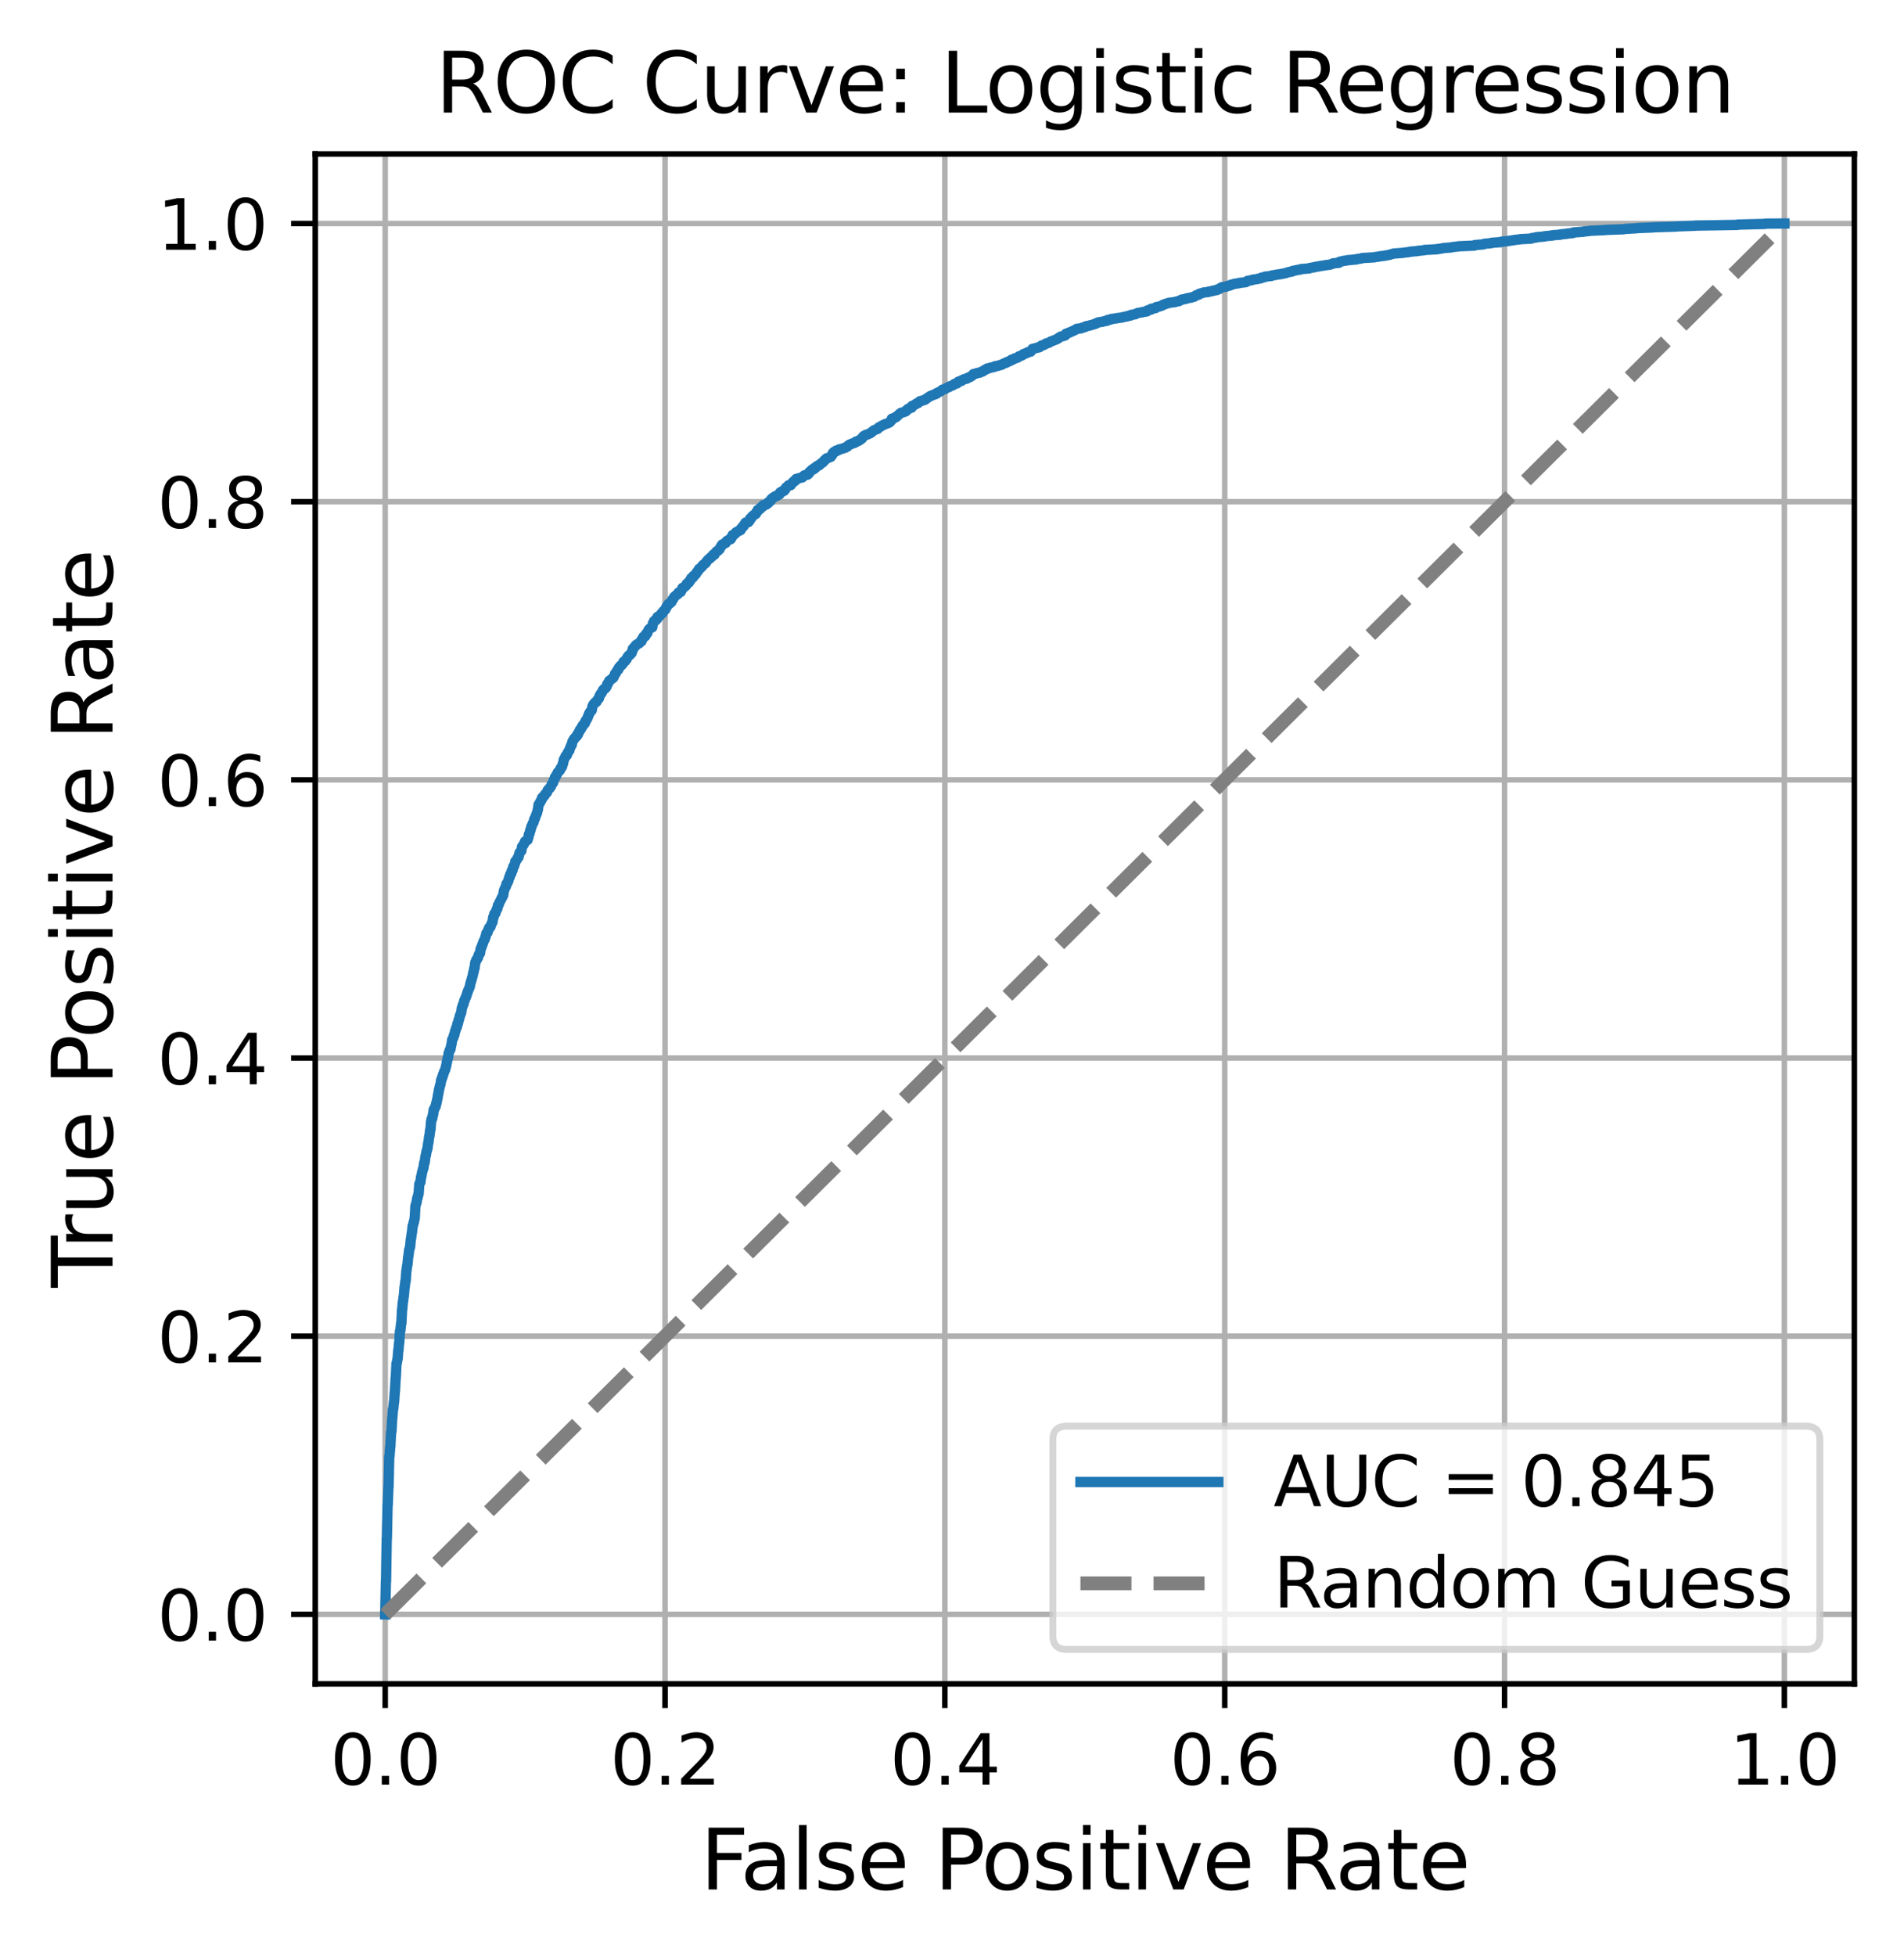 <?xml version="1.0" encoding="utf-8" standalone="no"?>
<!DOCTYPE svg PUBLIC "-//W3C//DTD SVG 1.1//EN"
  "http://www.w3.org/Graphics/SVG/1.1/DTD/svg11.dtd">
<svg xmlns:xlink="http://www.w3.org/1999/xlink" width="276.117pt" height="283.57pt" viewBox="0 0 276.117 283.57" xmlns="http://www.w3.org/2000/svg" version="1.1">
 <defs>
  <style type="text/css">*{stroke-linejoin: round; stroke-linecap: butt}</style>
 </defs>
 <g id="figure_1">
  <g id="patch_1">
   <path d="M 0 283.57 
L 276.117 283.57 
L 276.117 0 
L 0 0 
z
" style="fill: #ffffff"/>
  </g>
  <g id="axes_1">
   <g id="patch_2">
    <path d="M 45.717 244.078 
L 268.917 244.078 
L 268.917 22.318 
L 45.717 22.318 
z
" style="fill: #ffffff"/>
   </g>
   <g id="matplotlib.axis_1">
    <g id="xtick_1">
     <g id="line2d_1">
      <path d="M 55.862 244.078 
L 55.862 22.318 
" clip-path="url(#p47685a98aa)" style="fill: none; stroke: #b0b0b0; stroke-width: 0.8; stroke-linecap: square"/>
     </g>
     <g id="line2d_2">
      <defs>
       <path id="m1cfa77aa66" d="M 0 0 
L 0 3.5 
" style="stroke: #000000; stroke-width: 0.8"/>
      </defs>
      <g>
       <use xlink:href="#m1cfa77aa66" x="55.862" y="244.078" style="stroke: #000000; stroke-width: 0.8"/>
      </g>
     </g>
     <g id="text_1">
      <!-- 0.0 -->
      <g transform="translate(47.911 258.677) scale(0.1 -0.1)">
       <defs>
        <path id="DejaVuSans-30" d="M 2034 4250 
Q 1547 4250 1301 3770 
Q 1056 3291 1056 2328 
Q 1056 1369 1301 889 
Q 1547 409 2034 409 
Q 2525 409 2770 889 
Q 3016 1369 3016 2328 
Q 3016 3291 2770 3770 
Q 2525 4250 2034 4250 
z
M 2034 4750 
Q 2819 4750 3233 4129 
Q 3647 3509 3647 2328 
Q 3647 1150 3233 529 
Q 2819 -91 2034 -91 
Q 1250 -91 836 529 
Q 422 1150 422 2328 
Q 422 3509 836 4129 
Q 1250 4750 2034 4750 
z
" transform="scale(0.016)"/>
        <path id="DejaVuSans-2e" d="M 684 794 
L 1344 794 
L 1344 0 
L 684 0 
L 684 794 
z
" transform="scale(0.016)"/>
       </defs>
       <use xlink:href="#DejaVuSans-30"/>
       <use xlink:href="#DejaVuSans-2e" x="63.623"/>
       <use xlink:href="#DejaVuSans-30" x="95.41"/>
      </g>
     </g>
    </g>
    <g id="xtick_2">
     <g id="line2d_3">
      <path d="M 96.444 244.078 
L 96.444 22.318 
" clip-path="url(#p47685a98aa)" style="fill: none; stroke: #b0b0b0; stroke-width: 0.8; stroke-linecap: square"/>
     </g>
     <g id="line2d_4">
      <g>
       <use xlink:href="#m1cfa77aa66" x="96.444" y="244.078" style="stroke: #000000; stroke-width: 0.8"/>
      </g>
     </g>
     <g id="text_2">
      <!-- 0.2 -->
      <g transform="translate(88.493 258.677) scale(0.1 -0.1)">
       <defs>
        <path id="DejaVuSans-32" d="M 1228 531 
L 3431 531 
L 3431 0 
L 469 0 
L 469 531 
Q 828 903 1448 1529 
Q 2069 2156 2228 2338 
Q 2531 2678 2651 2914 
Q 2772 3150 2772 3378 
Q 2772 3750 2511 3984 
Q 2250 4219 1831 4219 
Q 1534 4219 1204 4116 
Q 875 4013 500 3803 
L 500 4441 
Q 881 4594 1212 4672 
Q 1544 4750 1819 4750 
Q 2544 4750 2975 4387 
Q 3406 4025 3406 3419 
Q 3406 3131 3298 2873 
Q 3191 2616 2906 2266 
Q 2828 2175 2409 1742 
Q 1991 1309 1228 531 
z
" transform="scale(0.016)"/>
       </defs>
       <use xlink:href="#DejaVuSans-30"/>
       <use xlink:href="#DejaVuSans-2e" x="63.623"/>
       <use xlink:href="#DejaVuSans-32" x="95.41"/>
      </g>
     </g>
    </g>
    <g id="xtick_3">
     <g id="line2d_5">
      <path d="M 137.026 244.078 
L 137.026 22.318 
" clip-path="url(#p47685a98aa)" style="fill: none; stroke: #b0b0b0; stroke-width: 0.8; stroke-linecap: square"/>
     </g>
     <g id="line2d_6">
      <g>
       <use xlink:href="#m1cfa77aa66" x="137.026" y="244.078" style="stroke: #000000; stroke-width: 0.8"/>
      </g>
     </g>
     <g id="text_3">
      <!-- 0.4 -->
      <g transform="translate(129.074 258.677) scale(0.1 -0.1)">
       <defs>
        <path id="DejaVuSans-34" d="M 2419 4116 
L 825 1625 
L 2419 1625 
L 2419 4116 
z
M 2253 4666 
L 3047 4666 
L 3047 1625 
L 3713 1625 
L 3713 1100 
L 3047 1100 
L 3047 0 
L 2419 0 
L 2419 1100 
L 313 1100 
L 313 1709 
L 2253 4666 
z
" transform="scale(0.016)"/>
       </defs>
       <use xlink:href="#DejaVuSans-30"/>
       <use xlink:href="#DejaVuSans-2e" x="63.623"/>
       <use xlink:href="#DejaVuSans-34" x="95.41"/>
      </g>
     </g>
    </g>
    <g id="xtick_4">
     <g id="line2d_7">
      <path d="M 177.608 244.078 
L 177.608 22.318 
" clip-path="url(#p47685a98aa)" style="fill: none; stroke: #b0b0b0; stroke-width: 0.8; stroke-linecap: square"/>
     </g>
     <g id="line2d_8">
      <g>
       <use xlink:href="#m1cfa77aa66" x="177.608" y="244.078" style="stroke: #000000; stroke-width: 0.8"/>
      </g>
     </g>
     <g id="text_4">
      <!-- 0.6 -->
      <g transform="translate(169.656 258.677) scale(0.1 -0.1)">
       <defs>
        <path id="DejaVuSans-36" d="M 2113 2584 
Q 1688 2584 1439 2293 
Q 1191 2003 1191 1497 
Q 1191 994 1439 701 
Q 1688 409 2113 409 
Q 2538 409 2786 701 
Q 3034 994 3034 1497 
Q 3034 2003 2786 2293 
Q 2538 2584 2113 2584 
z
M 3366 4563 
L 3366 3988 
Q 3128 4100 2886 4159 
Q 2644 4219 2406 4219 
Q 1781 4219 1451 3797 
Q 1122 3375 1075 2522 
Q 1259 2794 1537 2939 
Q 1816 3084 2150 3084 
Q 2853 3084 3261 2657 
Q 3669 2231 3669 1497 
Q 3669 778 3244 343 
Q 2819 -91 2113 -91 
Q 1303 -91 875 529 
Q 447 1150 447 2328 
Q 447 3434 972 4092 
Q 1497 4750 2381 4750 
Q 2619 4750 2861 4703 
Q 3103 4656 3366 4563 
z
" transform="scale(0.016)"/>
       </defs>
       <use xlink:href="#DejaVuSans-30"/>
       <use xlink:href="#DejaVuSans-2e" x="63.623"/>
       <use xlink:href="#DejaVuSans-36" x="95.41"/>
      </g>
     </g>
    </g>
    <g id="xtick_5">
     <g id="line2d_9">
      <path d="M 218.19 244.078 
L 218.19 22.318 
" clip-path="url(#p47685a98aa)" style="fill: none; stroke: #b0b0b0; stroke-width: 0.8; stroke-linecap: square"/>
     </g>
     <g id="line2d_10">
      <g>
       <use xlink:href="#m1cfa77aa66" x="218.19" y="244.078" style="stroke: #000000; stroke-width: 0.8"/>
      </g>
     </g>
     <g id="text_5">
      <!-- 0.8 -->
      <g transform="translate(210.238 258.677) scale(0.1 -0.1)">
       <defs>
        <path id="DejaVuSans-38" d="M 2034 2216 
Q 1584 2216 1326 1975 
Q 1069 1734 1069 1313 
Q 1069 891 1326 650 
Q 1584 409 2034 409 
Q 2484 409 2743 651 
Q 3003 894 3003 1313 
Q 3003 1734 2745 1975 
Q 2488 2216 2034 2216 
z
M 1403 2484 
Q 997 2584 770 2862 
Q 544 3141 544 3541 
Q 544 4100 942 4425 
Q 1341 4750 2034 4750 
Q 2731 4750 3128 4425 
Q 3525 4100 3525 3541 
Q 3525 3141 3298 2862 
Q 3072 2584 2669 2484 
Q 3125 2378 3379 2068 
Q 3634 1759 3634 1313 
Q 3634 634 3220 271 
Q 2806 -91 2034 -91 
Q 1263 -91 848 271 
Q 434 634 434 1313 
Q 434 1759 690 2068 
Q 947 2378 1403 2484 
z
M 1172 3481 
Q 1172 3119 1398 2916 
Q 1625 2713 2034 2713 
Q 2441 2713 2670 2916 
Q 2900 3119 2900 3481 
Q 2900 3844 2670 4047 
Q 2441 4250 2034 4250 
Q 1625 4250 1398 4047 
Q 1172 3844 1172 3481 
z
" transform="scale(0.016)"/>
       </defs>
       <use xlink:href="#DejaVuSans-30"/>
       <use xlink:href="#DejaVuSans-2e" x="63.623"/>
       <use xlink:href="#DejaVuSans-38" x="95.41"/>
      </g>
     </g>
    </g>
    <g id="xtick_6">
     <g id="line2d_11">
      <path d="M 258.771 244.078 
L 258.771 22.318 
" clip-path="url(#p47685a98aa)" style="fill: none; stroke: #b0b0b0; stroke-width: 0.8; stroke-linecap: square"/>
     </g>
     <g id="line2d_12">
      <g>
       <use xlink:href="#m1cfa77aa66" x="258.771" y="244.078" style="stroke: #000000; stroke-width: 0.8"/>
      </g>
     </g>
     <g id="text_6">
      <!-- 1.0 -->
      <g transform="translate(250.82 258.677) scale(0.1 -0.1)">
       <defs>
        <path id="DejaVuSans-31" d="M 794 531 
L 1825 531 
L 1825 4091 
L 703 3866 
L 703 4441 
L 1819 4666 
L 2450 4666 
L 2450 531 
L 3481 531 
L 3481 0 
L 794 0 
L 794 531 
z
" transform="scale(0.016)"/>
       </defs>
       <use xlink:href="#DejaVuSans-31"/>
       <use xlink:href="#DejaVuSans-2e" x="63.623"/>
       <use xlink:href="#DejaVuSans-30" x="95.41"/>
      </g>
     </g>
    </g>
    <g id="text_7">
     <!-- False Positive Rate -->
     <g transform="translate(101.557 273.874) scale(0.12 -0.12)">
      <defs>
       <path id="DejaVuSans-46" d="M 628 4666 
L 3309 4666 
L 3309 4134 
L 1259 4134 
L 1259 2759 
L 3109 2759 
L 3109 2228 
L 1259 2228 
L 1259 0 
L 628 0 
L 628 4666 
z
" transform="scale(0.016)"/>
       <path id="DejaVuSans-61" d="M 2194 1759 
Q 1497 1759 1228 1600 
Q 959 1441 959 1056 
Q 959 750 1161 570 
Q 1363 391 1709 391 
Q 2188 391 2477 730 
Q 2766 1069 2766 1631 
L 2766 1759 
L 2194 1759 
z
M 3341 1997 
L 3341 0 
L 2766 0 
L 2766 531 
Q 2569 213 2275 61 
Q 1981 -91 1556 -91 
Q 1019 -91 701 211 
Q 384 513 384 1019 
Q 384 1609 779 1909 
Q 1175 2209 1959 2209 
L 2766 2209 
L 2766 2266 
Q 2766 2663 2505 2880 
Q 2244 3097 1772 3097 
Q 1472 3097 1187 3025 
Q 903 2953 641 2809 
L 641 3341 
Q 956 3463 1253 3523 
Q 1550 3584 1831 3584 
Q 2591 3584 2966 3190 
Q 3341 2797 3341 1997 
z
" transform="scale(0.016)"/>
       <path id="DejaVuSans-6c" d="M 603 4863 
L 1178 4863 
L 1178 0 
L 603 0 
L 603 4863 
z
" transform="scale(0.016)"/>
       <path id="DejaVuSans-73" d="M 2834 3397 
L 2834 2853 
Q 2591 2978 2328 3040 
Q 2066 3103 1784 3103 
Q 1356 3103 1142 2972 
Q 928 2841 928 2578 
Q 928 2378 1081 2264 
Q 1234 2150 1697 2047 
L 1894 2003 
Q 2506 1872 2764 1633 
Q 3022 1394 3022 966 
Q 3022 478 2636 193 
Q 2250 -91 1575 -91 
Q 1294 -91 989 -36 
Q 684 19 347 128 
L 347 722 
Q 666 556 975 473 
Q 1284 391 1588 391 
Q 1994 391 2212 530 
Q 2431 669 2431 922 
Q 2431 1156 2273 1281 
Q 2116 1406 1581 1522 
L 1381 1569 
Q 847 1681 609 1914 
Q 372 2147 372 2553 
Q 372 3047 722 3315 
Q 1072 3584 1716 3584 
Q 2034 3584 2315 3537 
Q 2597 3491 2834 3397 
z
" transform="scale(0.016)"/>
       <path id="DejaVuSans-65" d="M 3597 1894 
L 3597 1613 
L 953 1613 
Q 991 1019 1311 708 
Q 1631 397 2203 397 
Q 2534 397 2845 478 
Q 3156 559 3463 722 
L 3463 178 
Q 3153 47 2828 -22 
Q 2503 -91 2169 -91 
Q 1331 -91 842 396 
Q 353 884 353 1716 
Q 353 2575 817 3079 
Q 1281 3584 2069 3584 
Q 2775 3584 3186 3129 
Q 3597 2675 3597 1894 
z
M 3022 2063 
Q 3016 2534 2758 2815 
Q 2500 3097 2075 3097 
Q 1594 3097 1305 2825 
Q 1016 2553 972 2059 
L 3022 2063 
z
" transform="scale(0.016)"/>
       <path id="DejaVuSans-20" transform="scale(0.016)"/>
       <path id="DejaVuSans-50" d="M 1259 4147 
L 1259 2394 
L 2053 2394 
Q 2494 2394 2734 2622 
Q 2975 2850 2975 3272 
Q 2975 3691 2734 3919 
Q 2494 4147 2053 4147 
L 1259 4147 
z
M 628 4666 
L 2053 4666 
Q 2838 4666 3239 4311 
Q 3641 3956 3641 3272 
Q 3641 2581 3239 2228 
Q 2838 1875 2053 1875 
L 1259 1875 
L 1259 0 
L 628 0 
L 628 4666 
z
" transform="scale(0.016)"/>
       <path id="DejaVuSans-6f" d="M 1959 3097 
Q 1497 3097 1228 2736 
Q 959 2375 959 1747 
Q 959 1119 1226 758 
Q 1494 397 1959 397 
Q 2419 397 2687 759 
Q 2956 1122 2956 1747 
Q 2956 2369 2687 2733 
Q 2419 3097 1959 3097 
z
M 1959 3584 
Q 2709 3584 3137 3096 
Q 3566 2609 3566 1747 
Q 3566 888 3137 398 
Q 2709 -91 1959 -91 
Q 1206 -91 779 398 
Q 353 888 353 1747 
Q 353 2609 779 3096 
Q 1206 3584 1959 3584 
z
" transform="scale(0.016)"/>
       <path id="DejaVuSans-69" d="M 603 3500 
L 1178 3500 
L 1178 0 
L 603 0 
L 603 3500 
z
M 603 4863 
L 1178 4863 
L 1178 4134 
L 603 4134 
L 603 4863 
z
" transform="scale(0.016)"/>
       <path id="DejaVuSans-74" d="M 1172 4494 
L 1172 3500 
L 2356 3500 
L 2356 3053 
L 1172 3053 
L 1172 1153 
Q 1172 725 1289 603 
Q 1406 481 1766 481 
L 2356 481 
L 2356 0 
L 1766 0 
Q 1100 0 847 248 
Q 594 497 594 1153 
L 594 3053 
L 172 3053 
L 172 3500 
L 594 3500 
L 594 4494 
L 1172 4494 
z
" transform="scale(0.016)"/>
       <path id="DejaVuSans-76" d="M 191 3500 
L 800 3500 
L 1894 563 
L 2988 3500 
L 3597 3500 
L 2284 0 
L 1503 0 
L 191 3500 
z
" transform="scale(0.016)"/>
       <path id="DejaVuSans-52" d="M 2841 2188 
Q 3044 2119 3236 1894 
Q 3428 1669 3622 1275 
L 4263 0 
L 3584 0 
L 2988 1197 
Q 2756 1666 2539 1819 
Q 2322 1972 1947 1972 
L 1259 1972 
L 1259 0 
L 628 0 
L 628 4666 
L 2053 4666 
Q 2853 4666 3247 4331 
Q 3641 3997 3641 3322 
Q 3641 2881 3436 2590 
Q 3231 2300 2841 2188 
z
M 1259 4147 
L 1259 2491 
L 2053 2491 
Q 2509 2491 2742 2702 
Q 2975 2913 2975 3322 
Q 2975 3731 2742 3939 
Q 2509 4147 2053 4147 
L 1259 4147 
z
" transform="scale(0.016)"/>
      </defs>
      <use xlink:href="#DejaVuSans-46"/>
      <use xlink:href="#DejaVuSans-61" x="48.395"/>
      <use xlink:href="#DejaVuSans-6c" x="109.674"/>
      <use xlink:href="#DejaVuSans-73" x="137.457"/>
      <use xlink:href="#DejaVuSans-65" x="189.557"/>
      <use xlink:href="#DejaVuSans-20" x="251.08"/>
      <use xlink:href="#DejaVuSans-50" x="282.867"/>
      <use xlink:href="#DejaVuSans-6f" x="339.545"/>
      <use xlink:href="#DejaVuSans-73" x="400.727"/>
      <use xlink:href="#DejaVuSans-69" x="452.826"/>
      <use xlink:href="#DejaVuSans-74" x="480.609"/>
      <use xlink:href="#DejaVuSans-69" x="519.818"/>
      <use xlink:href="#DejaVuSans-76" x="547.602"/>
      <use xlink:href="#DejaVuSans-65" x="606.781"/>
      <use xlink:href="#DejaVuSans-20" x="668.305"/>
      <use xlink:href="#DejaVuSans-52" x="700.092"/>
      <use xlink:href="#DejaVuSans-61" x="767.324"/>
      <use xlink:href="#DejaVuSans-74" x="828.604"/>
      <use xlink:href="#DejaVuSans-65" x="867.812"/>
     </g>
    </g>
   </g>
   <g id="matplotlib.axis_2">
    <g id="ytick_1">
     <g id="line2d_13">
      <path d="M 45.717 233.998 
L 268.917 233.998 
" clip-path="url(#p47685a98aa)" style="fill: none; stroke: #b0b0b0; stroke-width: 0.8; stroke-linecap: square"/>
     </g>
     <g id="line2d_14">
      <defs>
       <path id="m12495d7124" d="M 0 0 
L -3.5 0 
" style="stroke: #000000; stroke-width: 0.8"/>
      </defs>
      <g>
       <use xlink:href="#m12495d7124" x="45.717" y="233.998" style="stroke: #000000; stroke-width: 0.8"/>
      </g>
     </g>
     <g id="text_8">
      <!-- 0.0 -->
      <g transform="translate(22.814 237.797) scale(0.1 -0.1)">
       <use xlink:href="#DejaVuSans-30"/>
       <use xlink:href="#DejaVuSans-2e" x="63.623"/>
       <use xlink:href="#DejaVuSans-30" x="95.41"/>
      </g>
     </g>
    </g>
    <g id="ytick_2">
     <g id="line2d_15">
      <path d="M 45.717 193.678 
L 268.917 193.678 
" clip-path="url(#p47685a98aa)" style="fill: none; stroke: #b0b0b0; stroke-width: 0.8; stroke-linecap: square"/>
     </g>
     <g id="line2d_16">
      <g>
       <use xlink:href="#m12495d7124" x="45.717" y="193.678" style="stroke: #000000; stroke-width: 0.8"/>
      </g>
     </g>
     <g id="text_9">
      <!-- 0.2 -->
      <g transform="translate(22.814 197.477) scale(0.1 -0.1)">
       <use xlink:href="#DejaVuSans-30"/>
       <use xlink:href="#DejaVuSans-2e" x="63.623"/>
       <use xlink:href="#DejaVuSans-32" x="95.41"/>
      </g>
     </g>
    </g>
    <g id="ytick_3">
     <g id="line2d_17">
      <path d="M 45.717 153.358 
L 268.917 153.358 
" clip-path="url(#p47685a98aa)" style="fill: none; stroke: #b0b0b0; stroke-width: 0.8; stroke-linecap: square"/>
     </g>
     <g id="line2d_18">
      <g>
       <use xlink:href="#m12495d7124" x="45.717" y="153.358" style="stroke: #000000; stroke-width: 0.8"/>
      </g>
     </g>
     <g id="text_10">
      <!-- 0.4 -->
      <g transform="translate(22.814 157.157) scale(0.1 -0.1)">
       <use xlink:href="#DejaVuSans-30"/>
       <use xlink:href="#DejaVuSans-2e" x="63.623"/>
       <use xlink:href="#DejaVuSans-34" x="95.41"/>
      </g>
     </g>
    </g>
    <g id="ytick_4">
     <g id="line2d_19">
      <path d="M 45.717 113.038 
L 268.917 113.038 
" clip-path="url(#p47685a98aa)" style="fill: none; stroke: #b0b0b0; stroke-width: 0.8; stroke-linecap: square"/>
     </g>
     <g id="line2d_20">
      <g>
       <use xlink:href="#m12495d7124" x="45.717" y="113.038" style="stroke: #000000; stroke-width: 0.8"/>
      </g>
     </g>
     <g id="text_11">
      <!-- 0.6 -->
      <g transform="translate(22.814 116.837) scale(0.1 -0.1)">
       <use xlink:href="#DejaVuSans-30"/>
       <use xlink:href="#DejaVuSans-2e" x="63.623"/>
       <use xlink:href="#DejaVuSans-36" x="95.41"/>
      </g>
     </g>
    </g>
    <g id="ytick_5">
     <g id="line2d_21">
      <path d="M 45.717 72.718 
L 268.917 72.718 
" clip-path="url(#p47685a98aa)" style="fill: none; stroke: #b0b0b0; stroke-width: 0.8; stroke-linecap: square"/>
     </g>
     <g id="line2d_22">
      <g>
       <use xlink:href="#m12495d7124" x="45.717" y="72.718" style="stroke: #000000; stroke-width: 0.8"/>
      </g>
     </g>
     <g id="text_12">
      <!-- 0.8 -->
      <g transform="translate(22.814 76.517) scale(0.1 -0.1)">
       <use xlink:href="#DejaVuSans-30"/>
       <use xlink:href="#DejaVuSans-2e" x="63.623"/>
       <use xlink:href="#DejaVuSans-38" x="95.41"/>
      </g>
     </g>
    </g>
    <g id="ytick_6">
     <g id="line2d_23">
      <path d="M 45.717 32.398 
L 268.917 32.398 
" clip-path="url(#p47685a98aa)" style="fill: none; stroke: #b0b0b0; stroke-width: 0.8; stroke-linecap: square"/>
     </g>
     <g id="line2d_24">
      <g>
       <use xlink:href="#m12495d7124" x="45.717" y="32.398" style="stroke: #000000; stroke-width: 0.8"/>
      </g>
     </g>
     <g id="text_13">
      <!-- 1.0 -->
      <g transform="translate(22.814 36.197) scale(0.1 -0.1)">
       <use xlink:href="#DejaVuSans-31"/>
       <use xlink:href="#DejaVuSans-2e" x="63.623"/>
       <use xlink:href="#DejaVuSans-30" x="95.41"/>
      </g>
     </g>
    </g>
    <g id="text_14">
     <!-- True Positive Rate -->
     <g transform="translate(16.318 186.634) rotate(-90) scale(0.12 -0.12)">
      <defs>
       <path id="DejaVuSans-54" d="M -19 4666 
L 3928 4666 
L 3928 4134 
L 2272 4134 
L 2272 0 
L 1638 0 
L 1638 4134 
L -19 4134 
L -19 4666 
z
" transform="scale(0.016)"/>
       <path id="DejaVuSans-72" d="M 2631 2963 
Q 2534 3019 2420 3045 
Q 2306 3072 2169 3072 
Q 1681 3072 1420 2755 
Q 1159 2438 1159 1844 
L 1159 0 
L 581 0 
L 581 3500 
L 1159 3500 
L 1159 2956 
Q 1341 3275 1631 3429 
Q 1922 3584 2338 3584 
Q 2397 3584 2469 3576 
Q 2541 3569 2628 3553 
L 2631 2963 
z
" transform="scale(0.016)"/>
       <path id="DejaVuSans-75" d="M 544 1381 
L 544 3500 
L 1119 3500 
L 1119 1403 
Q 1119 906 1312 657 
Q 1506 409 1894 409 
Q 2359 409 2629 706 
Q 2900 1003 2900 1516 
L 2900 3500 
L 3475 3500 
L 3475 0 
L 2900 0 
L 2900 538 
Q 2691 219 2414 64 
Q 2138 -91 1772 -91 
Q 1169 -91 856 284 
Q 544 659 544 1381 
z
M 1991 3584 
L 1991 3584 
z
" transform="scale(0.016)"/>
      </defs>
      <use xlink:href="#DejaVuSans-54"/>
      <use xlink:href="#DejaVuSans-72" x="46.334"/>
      <use xlink:href="#DejaVuSans-75" x="87.447"/>
      <use xlink:href="#DejaVuSans-65" x="150.826"/>
      <use xlink:href="#DejaVuSans-20" x="212.35"/>
      <use xlink:href="#DejaVuSans-50" x="244.137"/>
      <use xlink:href="#DejaVuSans-6f" x="300.814"/>
      <use xlink:href="#DejaVuSans-73" x="361.996"/>
      <use xlink:href="#DejaVuSans-69" x="414.096"/>
      <use xlink:href="#DejaVuSans-74" x="441.879"/>
      <use xlink:href="#DejaVuSans-69" x="481.088"/>
      <use xlink:href="#DejaVuSans-76" x="508.871"/>
      <use xlink:href="#DejaVuSans-65" x="568.051"/>
      <use xlink:href="#DejaVuSans-20" x="629.574"/>
      <use xlink:href="#DejaVuSans-52" x="661.361"/>
      <use xlink:href="#DejaVuSans-61" x="728.594"/>
      <use xlink:href="#DejaVuSans-74" x="789.873"/>
      <use xlink:href="#DejaVuSans-65" x="829.082"/>
     </g>
    </g>
   </g>
   <g id="line2d_25">
    <path d="M 55.862 233.998 
L 55.963 229.215 
L 55.983 229.215 
L 56.084 222.993 
L 56.105 222.993 
L 56.205 218.19 
L 56.226 218.19 
L 56.327 215.535 
L 56.347 215.535 
L 56.448 211.055 
L 56.488 211.055 
L 56.589 209.677 
L 56.609 209.677 
L 56.71 207.61 
L 56.771 207.509 
L 56.872 205.563 
L 56.892 205.563 
L 56.993 204.205 
L 57.033 204.205 
L 57.134 203.192 
L 57.154 203.192 
L 57.255 201.672 
L 57.275 201.672 
L 57.376 199.766 
L 57.396 199.766 
L 57.497 197.618 
L 57.538 197.618 
L 57.639 197.01 
L 57.659 197.01 
L 57.76 195.733 
L 57.78 195.733 
L 57.881 194.619 
L 57.901 194.619 
L 58.002 192.957 
L 58.062 192.896 
L 58.163 191.842 
L 58.204 191.842 
L 58.305 189.835 
L 58.325 189.835 
L 58.426 188.68 
L 58.446 188.68 
L 58.547 187.849 
L 58.567 187.849 
L 58.668 186.572 
L 58.688 186.572 
L 58.789 185.681 
L 58.829 185.681 
L 58.93 184.161 
L 58.95 184.161 
L 59.051 183.39 
L 59.092 183.309 
L 59.193 182.154 
L 59.233 182.053 
L 59.334 181.161 
L 59.354 181.161 
L 59.455 180.735 
L 59.475 180.735 
L 59.576 179.6 
L 59.617 179.499 
L 59.717 178.688 
L 59.738 178.688 
L 59.839 177.695 
L 59.879 177.675 
L 59.98 177.209 
L 60.02 177.189 
L 60.121 176.621 
L 60.141 176.621 
L 60.242 174.797 
L 60.262 174.797 
L 60.363 174.371 
L 60.404 174.331 
L 60.505 173.662 
L 60.565 173.601 
L 60.666 173.074 
L 60.706 173.074 
L 60.807 171.635 
L 60.848 171.574 
L 60.908 171.372 
L 60.969 171.372 
L 61.07 170.541 
L 61.11 170.541 
L 61.211 169.913 
L 61.251 169.831 
L 61.352 169.386 
L 61.413 169.284 
L 61.514 168.555 
L 61.595 168.494 
L 61.695 167.602 
L 61.756 167.501 
L 61.857 166.872 
L 61.877 166.872 
L 61.978 166.467 
L 61.998 166.467 
L 62.099 165.636 
L 62.14 165.575 
L 62.24 164.724 
L 62.281 164.663 
L 62.382 163.792 
L 62.422 163.751 
L 62.523 162.495 
L 62.543 162.495 
L 62.604 162.15 
L 62.684 162.13 
L 62.765 161.603 
L 62.806 161.603 
L 62.886 160.873 
L 62.967 160.812 
L 63.068 160.508 
L 63.169 160.407 
L 63.27 159.88 
L 63.31 159.88 
L 63.411 159.292 
L 63.431 159.292 
L 63.532 158.624 
L 63.573 158.522 
L 63.674 157.874 
L 63.714 157.772 
L 63.815 157.306 
L 63.875 157.205 
L 63.976 156.516 
L 64.037 156.496 
L 64.118 156.151 
L 64.158 156.151 
L 64.259 155.725 
L 64.299 155.725 
L 64.4 155.34 
L 64.441 155.3 
L 64.541 155.077 
L 64.582 154.975 
L 64.683 154.53 
L 64.703 154.53 
L 64.804 153.922 
L 64.824 153.922 
L 64.905 153.395 
L 64.965 153.395 
L 65.066 152.624 
L 65.127 152.523 
L 65.228 152.179 
L 65.329 152.097 
L 65.43 151.53 
L 65.47 151.429 
L 65.571 150.719 
L 65.591 150.719 
L 65.692 150.496 
L 65.732 150.456 
L 65.833 150.03 
L 65.894 150.03 
L 65.995 149.463 
L 66.055 149.402 
L 66.156 148.976 
L 66.257 148.895 
L 66.338 148.368 
L 66.419 148.348 
L 66.519 147.821 
L 66.58 147.74 
L 66.681 147.254 
L 66.721 147.213 
L 66.822 146.889 
L 66.883 146.787 
L 66.984 146.058 
L 67.044 145.997 
L 67.145 145.592 
L 67.226 145.531 
L 67.327 145.024 
L 67.408 144.963 
L 67.508 144.599 
L 67.589 144.497 
L 67.69 144.132 
L 67.71 144.132 
L 67.811 143.768 
L 67.831 143.768 
L 67.932 143.464 
L 67.973 143.403 
L 68.074 143.16 
L 68.114 143.078 
L 68.215 142.552 
L 68.255 142.45 
L 68.356 142.085 
L 68.397 141.984 
L 68.497 141.599 
L 68.538 141.498 
L 68.639 140.95 
L 68.679 140.91 
L 68.78 140.342 
L 68.82 140.342 
L 68.921 139.511 
L 68.982 139.471 
L 69.063 139.147 
L 69.164 139.086 
L 69.264 138.822 
L 69.325 138.802 
L 69.426 138.376 
L 69.486 138.275 
L 69.587 138.194 
L 69.608 138.194 
L 69.709 137.505 
L 69.769 137.464 
L 69.87 137.14 
L 69.89 137.14 
L 69.991 136.816 
L 70.011 136.816 
L 70.112 136.471 
L 70.173 136.37 
L 70.274 136.167 
L 70.314 136.106 
L 70.415 135.742 
L 70.435 135.742 
L 70.536 135.276 
L 70.698 135.174 
L 70.798 134.789 
L 70.879 134.708 
L 70.94 134.465 
L 71.121 134.364 
L 71.222 134.019 
L 71.283 133.938 
L 71.364 133.695 
L 71.424 133.654 
L 71.525 132.945 
L 71.586 132.945 
L 71.687 132.458 
L 71.848 132.377 
L 71.949 131.992 
L 71.969 131.992 
L 72.05 131.769 
L 72.131 131.708 
L 72.211 131.222 
L 72.332 131.121 
L 72.433 130.796 
L 72.494 130.695 
L 72.595 130.492 
L 72.635 130.432 
L 72.736 130.188 
L 72.817 130.107 
L 72.918 129.824 
L 72.978 129.763 
L 73.079 129.094 
L 73.099 129.094 
L 73.2 128.81 
L 73.241 128.709 
L 73.342 128.506 
L 73.362 128.506 
L 73.443 128.121 
L 73.564 128.04 
L 73.665 127.736 
L 73.725 127.696 
L 73.826 127.209 
L 73.907 127.169 
L 74.008 126.723 
L 74.149 126.621 
L 74.21 126.216 
L 74.331 126.155 
L 74.432 125.628 
L 74.553 125.547 
L 74.654 125.182 
L 74.674 125.182 
L 74.734 124.858 
L 74.815 124.777 
L 74.916 124.655 
L 74.977 124.554 
L 75.077 124.331 
L 75.199 124.25 
L 75.299 123.764 
L 75.32 123.764 
L 75.36 123.561 
L 75.481 123.46 
L 75.582 123.338 
L 75.602 123.338 
L 75.703 122.73 
L 75.764 122.669 
L 75.844 122.548 
L 75.925 122.446 
L 76.026 122.223 
L 76.046 122.223 
L 76.147 121.96 
L 76.309 121.859 
L 76.309 121.838 
L 76.51 121.757 
L 76.611 121.372 
L 76.632 121.372 
L 76.692 120.946 
L 76.793 120.845 
L 76.894 120.338 
L 76.955 120.298 
L 77.055 119.811 
L 77.116 119.751 
L 77.217 119.447 
L 77.257 119.366 
L 77.358 119.203 
L 77.378 119.203 
L 77.479 118.737 
L 77.58 118.636 
L 77.681 118.271 
L 77.742 118.17 
L 77.822 117.927 
L 77.883 117.846 
L 77.984 117.379 
L 78.004 117.379 
L 78.105 116.63 
L 78.186 116.548 
L 78.287 116.346 
L 78.327 116.326 
L 78.428 116.062 
L 78.529 115.961 
L 78.61 115.636 
L 78.751 115.576 
L 78.811 115.413 
L 78.973 115.312 
L 79.074 115.089 
L 79.195 114.988 
L 79.296 114.866 
L 79.316 114.866 
L 79.417 114.562 
L 79.498 114.461 
L 79.578 114.36 
L 79.72 114.258 
L 79.821 114.076 
L 79.901 113.995 
L 80.002 113.711 
L 80.063 113.65 
L 80.164 113.468 
L 80.204 113.468 
L 80.305 113.083 
L 80.386 112.981 
L 80.487 112.637 
L 80.628 112.535 
L 80.729 112.252 
L 80.81 112.15 
L 80.89 111.948 
L 81.012 111.846 
L 81.112 111.725 
L 81.193 111.664 
L 81.274 111.38 
L 81.375 111.34 
L 81.456 111.137 
L 81.516 111.117 
L 81.617 110.691 
L 81.657 110.671 
L 81.758 110.124 
L 81.779 110.124 
L 81.879 109.901 
L 81.94 109.799 
L 82.041 109.556 
L 82.202 109.475 
L 82.303 109.151 
L 82.364 109.09 
L 82.465 108.867 
L 82.566 108.786 
L 82.667 108.421 
L 82.727 108.32 
L 82.828 108.036 
L 82.909 107.996 
L 83.01 107.509 
L 83.07 107.428 
L 83.171 107.205 
L 83.272 107.124 
L 83.333 106.982 
L 83.454 106.881 
L 83.555 106.759 
L 83.656 106.698 
L 83.696 106.496 
L 83.817 106.455 
L 83.918 106.131 
L 84.019 106.03 
L 84.1 105.786 
L 84.241 105.685 
L 84.342 105.422 
L 84.443 105.341 
L 84.483 105.178 
L 84.604 105.097 
L 84.705 104.895 
L 84.826 104.834 
L 84.927 104.469 
L 85.048 104.368 
L 85.109 104.206 
L 85.19 104.104 
L 85.27 103.821 
L 85.311 103.821 
L 85.412 103.456 
L 85.513 103.354 
L 85.573 103.192 
L 85.674 103.131 
L 85.775 102.99 
L 85.815 102.949 
L 85.916 102.382 
L 85.977 102.3 
L 86.057 102.098 
L 86.179 101.996 
L 86.28 101.834 
L 86.502 101.733 
L 86.602 101.51 
L 86.643 101.469 
L 86.744 101.328 
L 86.845 101.247 
L 86.946 100.861 
L 87.026 100.78 
L 87.107 100.578 
L 87.188 100.517 
L 87.289 100.395 
L 87.329 100.294 
L 87.43 100.051 
L 87.531 99.99 
L 87.591 99.868 
L 87.793 99.767 
L 87.894 99.645 
L 87.955 99.544 
L 88.056 99.179 
L 88.136 99.159 
L 88.237 98.896 
L 88.278 98.855 
L 88.358 98.673 
L 88.52 98.571 
L 88.601 98.49 
L 88.742 98.389 
L 88.843 98.308 
L 88.944 98.227 
L 89.045 98.024 
L 89.085 97.943 
L 89.186 97.659 
L 89.307 97.578 
L 89.408 97.355 
L 89.469 97.274 
L 89.529 97.153 
L 89.67 97.051 
L 89.731 96.808 
L 89.872 96.707 
L 89.973 96.504 
L 90.135 96.423 
L 90.236 96.322 
L 90.316 96.22 
L 90.417 95.936 
L 90.659 95.835 
L 90.74 95.653 
L 90.881 95.551 
L 90.982 95.268 
L 91.083 95.166 
L 91.144 95.045 
L 91.346 94.943 
L 91.447 94.761 
L 91.588 94.68 
L 91.689 94.356 
L 91.709 94.356 
L 91.77 94.031 
L 91.911 93.93 
L 91.992 93.788 
L 92.113 93.687 
L 92.214 93.504 
L 92.355 93.423 
L 92.456 93.342 
L 92.698 93.241 
L 92.799 93.099 
L 92.9 93.018 
L 92.9 92.957 
L 93.021 92.957 
L 93.122 92.633 
L 93.223 92.572 
L 93.304 92.309 
L 93.586 92.207 
L 93.687 91.883 
L 93.869 91.782 
L 93.97 91.457 
L 94.05 91.356 
L 94.131 91.194 
L 94.272 91.093 
L 94.353 91.011 
L 94.595 90.93 
L 94.696 90.322 
L 94.777 90.241 
L 94.858 90.018 
L 95.1 89.917 
L 95.14 89.755 
L 95.261 89.755 
L 95.362 89.41 
L 95.625 89.309 
L 95.705 89.228 
L 95.786 89.147 
L 95.887 88.964 
L 96.069 88.883 
L 96.17 88.62 
L 96.331 88.519 
L 96.432 88.377 
L 96.513 88.316 
L 96.594 88.073 
L 96.694 87.971 
L 96.755 87.769 
L 96.856 87.708 
L 96.957 87.525 
L 97.179 87.444 
L 97.28 87.282 
L 97.401 87.221 
L 97.502 86.917 
L 97.643 86.816 
L 97.724 86.573 
L 97.825 86.492 
L 97.926 86.37 
L 98.087 86.269 
L 98.188 86.168 
L 98.309 86.107 
L 98.41 85.884 
L 98.733 85.783 
L 98.814 85.56 
L 98.874 85.499 
L 98.975 85.215 
L 99.217 85.114 
L 99.318 84.992 
L 99.48 84.891 
L 99.581 84.627 
L 99.742 84.566 
L 99.783 84.465 
L 99.904 84.445 
L 99.984 84.222 
L 100.106 84.161 
L 100.166 83.958 
L 100.247 83.898 
L 100.247 83.796 
L 100.489 83.715 
L 100.59 83.452 
L 100.772 83.371 
L 100.832 83.269 
L 100.933 83.188 
L 101.034 82.965 
L 101.135 82.864 
L 101.236 82.702 
L 101.276 82.702 
L 101.377 82.459 
L 101.559 82.357 
L 101.639 82.256 
L 101.761 82.175 
L 101.862 81.992 
L 101.922 81.972 
L 102.023 81.83 
L 102.164 81.749 
L 102.245 81.648 
L 102.346 81.607 
L 102.447 81.425 
L 102.528 81.324 
L 102.629 81.182 
L 102.729 81.101 
L 102.83 80.999 
L 102.992 80.918 
L 103.073 80.776 
L 103.254 80.675 
L 103.335 80.554 
L 103.416 80.472 
L 103.416 80.412 
L 103.618 80.391 
L 103.698 80.168 
L 103.819 80.067 
L 103.92 79.925 
L 104.142 79.824 
L 104.243 79.682 
L 104.364 79.601 
L 104.425 79.419 
L 104.506 79.337 
L 104.607 79.115 
L 104.627 79.115 
L 104.728 78.932 
L 104.99 78.831 
L 105.071 78.75 
L 105.252 78.689 
L 105.353 78.466 
L 105.495 78.365 
L 105.575 78.304 
L 105.838 78.202 
L 105.858 78.142 
L 105.979 78.142 
L 105.999 77.959 
L 106.141 77.878 
L 106.241 77.554 
L 106.504 77.453 
L 106.544 77.412 
L 106.645 77.331 
L 106.746 77.149 
L 106.968 77.047 
L 106.968 77.027 
L 107.23 76.926 
L 107.311 76.845 
L 107.412 76.824 
L 107.452 76.622 
L 107.614 76.52 
L 107.715 76.318 
L 107.876 76.216 
L 107.957 75.993 
L 108.018 75.953 
L 108.119 75.75 
L 108.522 75.689 
L 108.583 75.588 
L 108.704 75.487 
L 108.785 75.162 
L 108.986 75.061 
L 109.087 74.838 
L 109.229 74.757 
L 109.309 74.656 
L 109.471 74.575 
L 109.552 74.494 
L 109.612 74.494 
L 109.693 74.23 
L 109.834 74.149 
L 109.895 73.906 
L 110.197 73.804 
L 110.298 73.582 
L 110.561 73.48 
L 110.662 73.237 
L 111.126 73.136 
L 111.227 73.014 
L 111.409 72.933 
L 111.409 72.811 
L 111.59 72.71 
L 111.59 72.669 
L 111.772 72.588 
L 111.873 72.325 
L 112.014 72.224 
L 112.115 72.122 
L 112.377 72.021 
L 112.438 71.92 
L 112.761 71.839 
L 112.821 71.737 
L 113.043 71.656 
L 113.124 71.393 
L 113.427 71.291 
L 113.447 71.19 
L 113.73 71.129 
L 113.81 70.926 
L 113.891 70.926 
L 113.992 70.663 
L 114.174 70.562 
L 114.275 70.46 
L 114.355 70.4 
L 114.355 70.339 
L 114.678 70.318 
L 114.759 70.177 
L 114.84 70.075 
L 114.941 69.933 
L 115.102 69.852 
L 115.122 69.751 
L 115.365 69.65 
L 115.445 69.427 
L 115.869 69.325 
L 115.869 69.305 
L 116.354 69.204 
L 116.454 69.062 
L 116.555 68.981 
L 116.656 68.9 
L 117.121 68.798 
L 117.141 68.717 
L 117.302 68.636 
L 117.363 68.434 
L 117.524 68.332 
L 117.625 68.19 
L 117.766 68.089 
L 117.766 68.069 
L 117.988 68.028 
L 118.049 67.866 
L 118.251 67.826 
L 118.332 67.684 
L 118.493 67.582 
L 118.493 67.542 
L 118.776 67.461 
L 118.856 67.339 
L 119.038 67.238 
L 119.139 67.116 
L 119.341 67.015 
L 119.422 66.873 
L 119.563 66.772 
L 119.603 66.67 
L 119.744 66.589 
L 119.845 66.447 
L 120.189 66.346 
L 120.269 66.306 
L 120.511 66.204 
L 120.612 66.002 
L 120.673 65.981 
L 120.774 65.677 
L 120.915 65.616 
L 120.935 65.515 
L 121.238 65.434 
L 121.258 65.312 
L 121.682 65.211 
L 121.702 65.13 
L 122.207 65.029 
L 122.288 64.968 
L 122.611 64.887 
L 122.691 64.806 
L 122.873 64.745 
L 122.974 64.603 
L 123.156 64.502 
L 123.196 64.441 
L 123.519 64.34 
L 123.539 64.299 
L 123.923 64.198 
L 124.003 64.137 
L 124.104 64.096 
L 124.104 64.015 
L 124.488 63.914 
L 124.548 63.833 
L 124.75 63.752 
L 124.831 63.671 
L 124.992 63.569 
L 125.093 63.367 
L 125.214 63.265 
L 125.255 63.205 
L 125.517 63.103 
L 125.537 63.042 
L 125.901 62.941 
L 125.941 62.901 
L 126.203 62.799 
L 126.304 62.698 
L 126.466 62.617 
L 126.546 62.516 
L 126.668 62.414 
L 126.768 62.353 
L 127.051 62.252 
L 127.132 62.211 
L 127.273 62.171 
L 127.374 62.07 
L 127.435 61.989 
L 127.435 61.948 
L 127.697 61.847 
L 127.798 61.745 
L 128 61.664 
L 128.08 61.603 
L 128.343 61.502 
L 128.383 61.462 
L 128.747 61.36 
L 128.847 61.299 
L 129.049 61.198 
L 129.15 61.036 
L 129.231 60.995 
L 129.332 60.691 
L 129.695 60.59 
L 129.695 60.55 
L 129.978 60.448 
L 130.058 60.327 
L 130.2 60.246 
L 130.301 60.144 
L 130.402 60.043 
L 130.482 59.962 
L 130.644 59.86 
L 130.644 59.84 
L 131.068 59.739 
L 131.068 59.719 
L 131.37 59.617 
L 131.451 59.455 
L 131.633 59.374 
L 131.693 59.252 
L 131.956 59.151 
L 131.956 59.131 
L 132.198 59.09 
L 132.259 58.847 
L 132.541 58.746 
L 132.642 58.665 
L 132.824 58.584 
L 132.904 58.482 
L 133.147 58.421 
L 133.227 58.32 
L 133.328 58.259 
L 133.409 58.158 
L 133.833 58.057 
L 133.833 58.036 
L 134.176 57.935 
L 134.277 57.834 
L 134.418 57.732 
L 134.519 57.672 
L 134.64 57.57 
L 134.741 57.53 
L 134.903 57.428 
L 134.903 57.408 
L 135.165 57.327 
L 135.246 57.266 
L 135.589 57.165 
L 135.609 57.124 
L 135.791 57.084 
L 135.831 56.983 
L 136.073 56.881 
L 136.174 56.82 
L 136.376 56.739 
L 136.477 56.658 
L 136.578 56.577 
L 136.679 56.476 
L 137.042 56.395 
L 137.042 56.354 
L 137.284 56.253 
L 137.385 56.172 
L 137.648 56.091 
L 137.749 55.989 
L 138.092 55.888 
L 138.193 55.827 
L 138.334 55.746 
L 138.415 55.645 
L 138.798 55.564 
L 138.838 55.483 
L 138.98 55.381 
L 138.98 55.321 
L 139.424 55.219 
L 139.464 55.118 
L 139.727 55.017 
L 139.767 54.976 
L 140.231 54.875 
L 140.312 54.773 
L 140.655 54.672 
L 140.756 54.571 
L 140.978 54.469 
L 141.079 54.348 
L 141.16 54.246 
L 141.16 54.226 
L 141.583 54.145 
L 141.644 54.084 
L 142.128 54.003 
L 142.169 53.942 
L 142.512 53.841 
L 142.573 53.76 
L 142.795 53.659 
L 142.795 53.618 
L 143.077 53.517 
L 143.158 53.415 
L 143.602 53.334 
L 143.602 53.294 
L 144.187 53.192 
L 144.268 53.091 
L 144.813 53.01 
L 144.813 52.97 
L 145.277 52.868 
L 145.277 52.828 
L 145.519 52.726 
L 145.62 52.666 
L 145.923 52.584 
L 146.004 52.483 
L 146.347 52.382 
L 146.448 52.321 
L 146.609 52.26 
L 146.65 52.159 
L 147.013 52.058 
L 147.114 51.956 
L 147.518 51.855 
L 147.618 51.814 
L 147.719 51.713 
L 147.76 51.652 
L 148.143 51.551 
L 148.244 51.49 
L 148.365 51.389 
L 148.365 51.348 
L 148.729 51.247 
L 148.769 51.186 
L 149.052 51.105 
L 149.072 51.044 
L 149.475 50.963 
L 149.576 50.781 
L 149.677 50.679 
L 149.718 50.578 
L 150.162 50.477 
L 150.263 50.436 
L 150.727 50.335 
L 150.727 50.274 
L 150.949 50.193 
L 151.03 50.092 
L 151.413 49.99 
L 151.514 49.889 
L 151.756 49.808 
L 151.756 49.767 
L 152.12 49.686 
L 152.22 49.625 
L 152.342 49.524 
L 152.402 49.484 
L 152.745 49.382 
L 152.846 49.321 
L 153.149 49.22 
L 153.149 49.2 
L 153.411 49.098 
L 153.512 48.977 
L 153.734 48.876 
L 153.795 48.794 
L 154.279 48.693 
L 154.36 48.632 
L 154.481 48.612 
L 154.562 48.389 
L 154.865 48.308 
L 154.865 48.268 
L 155.147 48.186 
L 155.228 48.126 
L 155.45 48.045 
L 155.551 47.984 
L 155.813 47.882 
L 155.874 47.822 
L 156.136 47.72 
L 156.156 47.659 
L 156.843 47.578 
L 156.943 47.497 
L 157.367 47.396 
L 157.468 47.295 
L 158.013 47.193 
L 158.074 47.153 
L 158.518 47.051 
L 158.578 47.011 
L 158.942 46.91 
L 158.962 46.849 
L 159.265 46.747 
L 159.265 46.727 
L 159.931 46.626 
L 160.032 46.585 
L 160.577 46.484 
L 160.617 46.383 
L 161.122 46.302 
L 161.142 46.241 
L 161.949 46.139 
L 161.949 46.119 
L 162.777 46.018 
L 162.878 45.957 
L 163.483 45.856 
L 163.483 45.815 
L 163.967 45.734 
L 164.008 45.653 
L 164.654 45.552 
L 164.654 45.511 
L 164.936 45.41 
L 164.997 45.369 
L 165.663 45.268 
L 165.703 45.227 
L 166.309 45.146 
L 166.41 44.984 
L 166.914 44.883 
L 166.935 44.761 
L 167.58 44.66 
L 167.661 44.518 
L 168.166 44.417 
L 168.267 44.376 
L 168.569 44.275 
L 168.65 44.173 
L 169.034 44.072 
L 169.094 44.011 
L 169.518 43.93 
L 169.518 43.89 
L 170.406 43.788 
L 170.426 43.748 
L 170.971 43.647 
L 171.012 43.586 
L 171.314 43.484 
L 171.355 43.424 
L 171.981 43.322 
L 172.081 43.241 
L 172.768 43.14 
L 172.768 43.099 
L 173.212 42.998 
L 173.313 42.917 
L 173.474 42.816 
L 173.474 42.795 
L 173.837 42.714 
L 173.938 42.572 
L 174.403 42.471 
L 174.503 42.41 
L 175.291 42.309 
L 175.291 42.268 
L 175.916 42.167 
L 175.916 42.126 
L 176.482 42.045 
L 176.482 41.985 
L 176.845 41.883 
L 176.946 41.762 
L 177.168 41.66 
L 177.168 41.64 
L 177.874 41.539 
L 177.915 41.478 
L 178.399 41.377 
L 178.5 41.275 
L 178.964 41.174 
L 179.025 41.133 
L 179.691 41.052 
L 179.691 41.012 
L 180.639 40.91 
L 180.639 40.87 
L 180.861 40.809 
L 180.922 40.708 
L 181.548 40.606 
L 181.628 40.546 
L 182.375 40.444 
L 182.375 40.424 
L 182.9 40.323 
L 182.94 40.242 
L 183.384 40.181 
L 183.445 40.1 
L 184.394 39.998 
L 184.414 39.938 
L 185.08 39.836 
L 185.08 39.816 
L 185.867 39.715 
L 185.867 39.694 
L 186.452 39.593 
L 186.493 39.553 
L 186.896 39.451 
L 186.896 39.431 
L 187.34 39.37 
L 187.441 39.269 
L 188.027 39.167 
L 188.027 39.147 
L 188.592 39.066 
L 188.652 39.005 
L 189.884 38.904 
L 189.944 38.843 
L 190.59 38.742 
L 190.651 38.701 
L 191.337 38.6 
L 191.337 38.58 
L 192.084 38.478 
L 192.084 38.458 
L 192.891 38.357 
L 192.891 38.336 
L 193.254 38.235 
L 193.315 38.174 
L 194.163 38.093 
L 194.243 37.951 
L 194.728 37.85 
L 194.728 37.83 
L 195.475 37.728 
L 195.475 37.708 
L 196.706 37.607 
L 196.706 37.566 
L 197.432 37.465 
L 197.533 37.404 
L 199.269 37.303 
L 199.269 37.283 
L 200.036 37.181 
L 200.036 37.161 
L 200.904 37.06 
L 200.904 37.039 
L 201.53 36.938 
L 201.631 36.877 
L 202.075 36.776 
L 202.075 36.756 
L 203.447 36.654 
L 203.447 36.634 
L 204.396 36.533 
L 204.436 36.492 
L 205.546 36.391 
L 205.546 36.371 
L 206.556 36.269 
L 206.596 36.229 
L 208.433 36.127 
L 208.433 36.107 
L 209.159 36.006 
L 209.24 35.965 
L 210.471 35.864 
L 210.552 35.823 
L 211.501 35.722 
L 211.501 35.702 
L 213.822 35.6 
L 213.882 35.519 
L 215.134 35.418 
L 215.235 35.337 
L 216.224 35.256 
L 216.284 35.195 
L 217.677 35.094 
L 217.717 35.033 
L 218.787 34.932 
L 218.787 34.911 
L 219.554 34.81 
L 219.554 34.79 
L 220.462 34.688 
L 220.462 34.668 
L 222.057 34.587 
L 222.158 34.506 
L 222.783 34.425 
L 222.783 34.384 
L 223.974 34.283 
L 223.995 34.242 
L 225.125 34.141 
L 225.125 34.101 
L 226.275 34.02 
L 226.275 33.979 
L 227.284 33.878 
L 227.284 33.857 
L 228.132 33.776 
L 228.173 33.695 
L 229.585 33.594 
L 229.585 33.574 
L 230.514 33.472 
L 230.514 33.452 
L 232.734 33.351 
L 232.734 33.33 
L 235.499 33.229 
L 235.6 33.189 
L 237.316 33.087 
L 237.316 33.067 
L 239.758 32.966 
L 239.758 32.945 
L 243.008 32.844 
L 243.008 32.824 
L 245.834 32.722 
L 245.834 32.702 
L 251.969 32.601 
L 251.969 32.56 
L 255.966 32.459 
L 256.006 32.418 
L 258.771 32.398 
L 258.771 32.398 
" clip-path="url(#p47685a98aa)" style="fill: none; stroke: #1f77b4; stroke-width: 1.5; stroke-linecap: square"/>
   </g>
   <g id="line2d_26">
    <path d="M 55.862 233.998 
L 258.771 32.398 
" clip-path="url(#p47685a98aa)" style="fill: none; stroke-dasharray: 7.4,3.2; stroke-dashoffset: 0; stroke: #808080; stroke-width: 2"/>
   </g>
   <g id="patch_3">
    <path d="M 45.717 244.078 
L 45.717 22.318 
" style="fill: none; stroke: #000000; stroke-width: 0.8; stroke-linejoin: miter; stroke-linecap: square"/>
   </g>
   <g id="patch_4">
    <path d="M 268.917 244.078 
L 268.917 22.318 
" style="fill: none; stroke: #000000; stroke-width: 0.8; stroke-linejoin: miter; stroke-linecap: square"/>
   </g>
   <g id="patch_5">
    <path d="M 45.717 244.078 
L 268.917 244.078 
" style="fill: none; stroke: #000000; stroke-width: 0.8; stroke-linejoin: miter; stroke-linecap: square"/>
   </g>
   <g id="patch_6">
    <path d="M 45.717 22.318 
L 268.917 22.318 
" style="fill: none; stroke: #000000; stroke-width: 0.8; stroke-linejoin: miter; stroke-linecap: square"/>
   </g>
   <g id="text_15">
    <!-- ROC Curve: Logistic Regression -->
    <g transform="translate(63.147 16.318) scale(0.12 -0.12)">
     <defs>
      <path id="DejaVuSans-4f" d="M 2522 4238 
Q 1834 4238 1429 3725 
Q 1025 3213 1025 2328 
Q 1025 1447 1429 934 
Q 1834 422 2522 422 
Q 3209 422 3611 934 
Q 4013 1447 4013 2328 
Q 4013 3213 3611 3725 
Q 3209 4238 2522 4238 
z
M 2522 4750 
Q 3503 4750 4090 4092 
Q 4678 3434 4678 2328 
Q 4678 1225 4090 567 
Q 3503 -91 2522 -91 
Q 1538 -91 948 565 
Q 359 1222 359 2328 
Q 359 3434 948 4092 
Q 1538 4750 2522 4750 
z
" transform="scale(0.016)"/>
      <path id="DejaVuSans-43" d="M 4122 4306 
L 4122 3641 
Q 3803 3938 3442 4084 
Q 3081 4231 2675 4231 
Q 1875 4231 1450 3742 
Q 1025 3253 1025 2328 
Q 1025 1406 1450 917 
Q 1875 428 2675 428 
Q 3081 428 3442 575 
Q 3803 722 4122 1019 
L 4122 359 
Q 3791 134 3420 21 
Q 3050 -91 2638 -91 
Q 1578 -91 968 557 
Q 359 1206 359 2328 
Q 359 3453 968 4101 
Q 1578 4750 2638 4750 
Q 3056 4750 3426 4639 
Q 3797 4528 4122 4306 
z
" transform="scale(0.016)"/>
      <path id="DejaVuSans-3a" d="M 750 794 
L 1409 794 
L 1409 0 
L 750 0 
L 750 794 
z
M 750 3309 
L 1409 3309 
L 1409 2516 
L 750 2516 
L 750 3309 
z
" transform="scale(0.016)"/>
      <path id="DejaVuSans-4c" d="M 628 4666 
L 1259 4666 
L 1259 531 
L 3531 531 
L 3531 0 
L 628 0 
L 628 4666 
z
" transform="scale(0.016)"/>
      <path id="DejaVuSans-67" d="M 2906 1791 
Q 2906 2416 2648 2759 
Q 2391 3103 1925 3103 
Q 1463 3103 1205 2759 
Q 947 2416 947 1791 
Q 947 1169 1205 825 
Q 1463 481 1925 481 
Q 2391 481 2648 825 
Q 2906 1169 2906 1791 
z
M 3481 434 
Q 3481 -459 3084 -895 
Q 2688 -1331 1869 -1331 
Q 1566 -1331 1297 -1286 
Q 1028 -1241 775 -1147 
L 775 -588 
Q 1028 -725 1275 -790 
Q 1522 -856 1778 -856 
Q 2344 -856 2625 -561 
Q 2906 -266 2906 331 
L 2906 616 
Q 2728 306 2450 153 
Q 2172 0 1784 0 
Q 1141 0 747 490 
Q 353 981 353 1791 
Q 353 2603 747 3093 
Q 1141 3584 1784 3584 
Q 2172 3584 2450 3431 
Q 2728 3278 2906 2969 
L 2906 3500 
L 3481 3500 
L 3481 434 
z
" transform="scale(0.016)"/>
      <path id="DejaVuSans-63" d="M 3122 3366 
L 3122 2828 
Q 2878 2963 2633 3030 
Q 2388 3097 2138 3097 
Q 1578 3097 1268 2742 
Q 959 2388 959 1747 
Q 959 1106 1268 751 
Q 1578 397 2138 397 
Q 2388 397 2633 464 
Q 2878 531 3122 666 
L 3122 134 
Q 2881 22 2623 -34 
Q 2366 -91 2075 -91 
Q 1284 -91 818 406 
Q 353 903 353 1747 
Q 353 2603 823 3093 
Q 1294 3584 2113 3584 
Q 2378 3584 2631 3529 
Q 2884 3475 3122 3366 
z
" transform="scale(0.016)"/>
      <path id="DejaVuSans-6e" d="M 3513 2113 
L 3513 0 
L 2938 0 
L 2938 2094 
Q 2938 2591 2744 2837 
Q 2550 3084 2163 3084 
Q 1697 3084 1428 2787 
Q 1159 2491 1159 1978 
L 1159 0 
L 581 0 
L 581 3500 
L 1159 3500 
L 1159 2956 
Q 1366 3272 1645 3428 
Q 1925 3584 2291 3584 
Q 2894 3584 3203 3211 
Q 3513 2838 3513 2113 
z
" transform="scale(0.016)"/>
     </defs>
     <use xlink:href="#DejaVuSans-52"/>
     <use xlink:href="#DejaVuSans-4f" x="69.482"/>
     <use xlink:href="#DejaVuSans-43" x="148.193"/>
     <use xlink:href="#DejaVuSans-20" x="218.018"/>
     <use xlink:href="#DejaVuSans-43" x="249.805"/>
     <use xlink:href="#DejaVuSans-75" x="319.629"/>
     <use xlink:href="#DejaVuSans-72" x="383.008"/>
     <use xlink:href="#DejaVuSans-76" x="424.121"/>
     <use xlink:href="#DejaVuSans-65" x="483.301"/>
     <use xlink:href="#DejaVuSans-3a" x="544.824"/>
     <use xlink:href="#DejaVuSans-20" x="578.516"/>
     <use xlink:href="#DejaVuSans-4c" x="610.303"/>
     <use xlink:href="#DejaVuSans-6f" x="664.266"/>
     <use xlink:href="#DejaVuSans-67" x="725.447"/>
     <use xlink:href="#DejaVuSans-69" x="788.924"/>
     <use xlink:href="#DejaVuSans-73" x="816.707"/>
     <use xlink:href="#DejaVuSans-74" x="868.807"/>
     <use xlink:href="#DejaVuSans-69" x="908.016"/>
     <use xlink:href="#DejaVuSans-63" x="935.799"/>
     <use xlink:href="#DejaVuSans-20" x="990.779"/>
     <use xlink:href="#DejaVuSans-52" x="1022.566"/>
     <use xlink:href="#DejaVuSans-65" x="1087.549"/>
     <use xlink:href="#DejaVuSans-67" x="1149.072"/>
     <use xlink:href="#DejaVuSans-72" x="1212.549"/>
     <use xlink:href="#DejaVuSans-65" x="1251.412"/>
     <use xlink:href="#DejaVuSans-73" x="1312.936"/>
     <use xlink:href="#DejaVuSans-73" x="1365.035"/>
     <use xlink:href="#DejaVuSans-69" x="1417.135"/>
     <use xlink:href="#DejaVuSans-6f" x="1444.918"/>
     <use xlink:href="#DejaVuSans-6e" x="1506.1"/>
    </g>
   </g>
   <g id="legend_1">
    <g id="patch_7">
     <path d="M 154.684 239.078 
L 261.917 239.078 
Q 263.917 239.078 263.917 237.078 
L 263.917 208.722 
Q 263.917 206.722 261.917 206.722 
L 154.684 206.722 
Q 152.684 206.722 152.684 208.722 
L 152.684 237.078 
Q 152.684 239.078 154.684 239.078 
z
" style="fill: #ffffff; opacity: 0.8; stroke: #cccccc; stroke-linejoin: miter"/>
    </g>
    <g id="line2d_27">
     <path d="M 156.684 214.82 
L 166.684 214.82 
L 176.684 214.82 
" style="fill: none; stroke: #1f77b4; stroke-width: 1.5; stroke-linecap: square"/>
    </g>
    <g id="text_16">
     <!-- AUC = 0.845 -->
     <g transform="translate(184.684 218.32) scale(0.1 -0.1)">
      <defs>
       <path id="DejaVuSans-41" d="M 2188 4044 
L 1331 1722 
L 3047 1722 
L 2188 4044 
z
M 1831 4666 
L 2547 4666 
L 4325 0 
L 3669 0 
L 3244 1197 
L 1141 1197 
L 716 0 
L 50 0 
L 1831 4666 
z
" transform="scale(0.016)"/>
       <path id="DejaVuSans-55" d="M 556 4666 
L 1191 4666 
L 1191 1831 
Q 1191 1081 1462 751 
Q 1734 422 2344 422 
Q 2950 422 3222 751 
Q 3494 1081 3494 1831 
L 3494 4666 
L 4128 4666 
L 4128 1753 
Q 4128 841 3676 375 
Q 3225 -91 2344 -91 
Q 1459 -91 1007 375 
Q 556 841 556 1753 
L 556 4666 
z
" transform="scale(0.016)"/>
       <path id="DejaVuSans-3d" d="M 678 2906 
L 4684 2906 
L 4684 2381 
L 678 2381 
L 678 2906 
z
M 678 1631 
L 4684 1631 
L 4684 1100 
L 678 1100 
L 678 1631 
z
" transform="scale(0.016)"/>
       <path id="DejaVuSans-35" d="M 691 4666 
L 3169 4666 
L 3169 4134 
L 1269 4134 
L 1269 2991 
Q 1406 3038 1543 3061 
Q 1681 3084 1819 3084 
Q 2600 3084 3056 2656 
Q 3513 2228 3513 1497 
Q 3513 744 3044 326 
Q 2575 -91 1722 -91 
Q 1428 -91 1123 -41 
Q 819 9 494 109 
L 494 744 
Q 775 591 1075 516 
Q 1375 441 1709 441 
Q 2250 441 2565 725 
Q 2881 1009 2881 1497 
Q 2881 1984 2565 2268 
Q 2250 2553 1709 2553 
Q 1456 2553 1204 2497 
Q 953 2441 691 2322 
L 691 4666 
z
" transform="scale(0.016)"/>
      </defs>
      <use xlink:href="#DejaVuSans-41"/>
      <use xlink:href="#DejaVuSans-55" x="68.408"/>
      <use xlink:href="#DejaVuSans-43" x="141.602"/>
      <use xlink:href="#DejaVuSans-20" x="211.426"/>
      <use xlink:href="#DejaVuSans-3d" x="243.213"/>
      <use xlink:href="#DejaVuSans-20" x="327.002"/>
      <use xlink:href="#DejaVuSans-30" x="358.789"/>
      <use xlink:href="#DejaVuSans-2e" x="422.412"/>
      <use xlink:href="#DejaVuSans-38" x="454.199"/>
      <use xlink:href="#DejaVuSans-34" x="517.822"/>
      <use xlink:href="#DejaVuSans-35" x="581.445"/>
     </g>
    </g>
    <g id="line2d_28">
     <path d="M 156.684 229.498 
L 166.684 229.498 
L 176.684 229.498 
" style="fill: none; stroke-dasharray: 7.4,3.2; stroke-dashoffset: 0; stroke: #808080; stroke-width: 2"/>
    </g>
    <g id="text_17">
     <!-- Random Guess -->
     <g transform="translate(184.684 232.998) scale(0.1 -0.1)">
      <defs>
       <path id="DejaVuSans-64" d="M 2906 2969 
L 2906 4863 
L 3481 4863 
L 3481 0 
L 2906 0 
L 2906 525 
Q 2725 213 2448 61 
Q 2172 -91 1784 -91 
Q 1150 -91 751 415 
Q 353 922 353 1747 
Q 353 2572 751 3078 
Q 1150 3584 1784 3584 
Q 2172 3584 2448 3432 
Q 2725 3281 2906 2969 
z
M 947 1747 
Q 947 1113 1208 752 
Q 1469 391 1925 391 
Q 2381 391 2643 752 
Q 2906 1113 2906 1747 
Q 2906 2381 2643 2742 
Q 2381 3103 1925 3103 
Q 1469 3103 1208 2742 
Q 947 2381 947 1747 
z
" transform="scale(0.016)"/>
       <path id="DejaVuSans-6d" d="M 3328 2828 
Q 3544 3216 3844 3400 
Q 4144 3584 4550 3584 
Q 5097 3584 5394 3201 
Q 5691 2819 5691 2113 
L 5691 0 
L 5113 0 
L 5113 2094 
Q 5113 2597 4934 2840 
Q 4756 3084 4391 3084 
Q 3944 3084 3684 2787 
Q 3425 2491 3425 1978 
L 3425 0 
L 2847 0 
L 2847 2094 
Q 2847 2600 2669 2842 
Q 2491 3084 2119 3084 
Q 1678 3084 1418 2786 
Q 1159 2488 1159 1978 
L 1159 0 
L 581 0 
L 581 3500 
L 1159 3500 
L 1159 2956 
Q 1356 3278 1631 3431 
Q 1906 3584 2284 3584 
Q 2666 3584 2933 3390 
Q 3200 3197 3328 2828 
z
" transform="scale(0.016)"/>
       <path id="DejaVuSans-47" d="M 3809 666 
L 3809 1919 
L 2778 1919 
L 2778 2438 
L 4434 2438 
L 4434 434 
Q 4069 175 3628 42 
Q 3188 -91 2688 -91 
Q 1594 -91 976 548 
Q 359 1188 359 2328 
Q 359 3472 976 4111 
Q 1594 4750 2688 4750 
Q 3144 4750 3555 4637 
Q 3966 4525 4313 4306 
L 4313 3634 
Q 3963 3931 3569 4081 
Q 3175 4231 2741 4231 
Q 1884 4231 1454 3753 
Q 1025 3275 1025 2328 
Q 1025 1384 1454 906 
Q 1884 428 2741 428 
Q 3075 428 3337 486 
Q 3600 544 3809 666 
z
" transform="scale(0.016)"/>
      </defs>
      <use xlink:href="#DejaVuSans-52"/>
      <use xlink:href="#DejaVuSans-61" x="67.232"/>
      <use xlink:href="#DejaVuSans-6e" x="128.512"/>
      <use xlink:href="#DejaVuSans-64" x="191.891"/>
      <use xlink:href="#DejaVuSans-6f" x="255.367"/>
      <use xlink:href="#DejaVuSans-6d" x="316.549"/>
      <use xlink:href="#DejaVuSans-20" x="413.961"/>
      <use xlink:href="#DejaVuSans-47" x="445.748"/>
      <use xlink:href="#DejaVuSans-75" x="523.238"/>
      <use xlink:href="#DejaVuSans-65" x="586.617"/>
      <use xlink:href="#DejaVuSans-73" x="648.141"/>
      <use xlink:href="#DejaVuSans-73" x="700.24"/>
     </g>
    </g>
   </g>
  </g>
 </g>
 <defs>
  <clipPath id="p47685a98aa">
   <rect x="45.717" y="22.318" width="223.2" height="221.76"/>
  </clipPath>
 </defs>
</svg>
